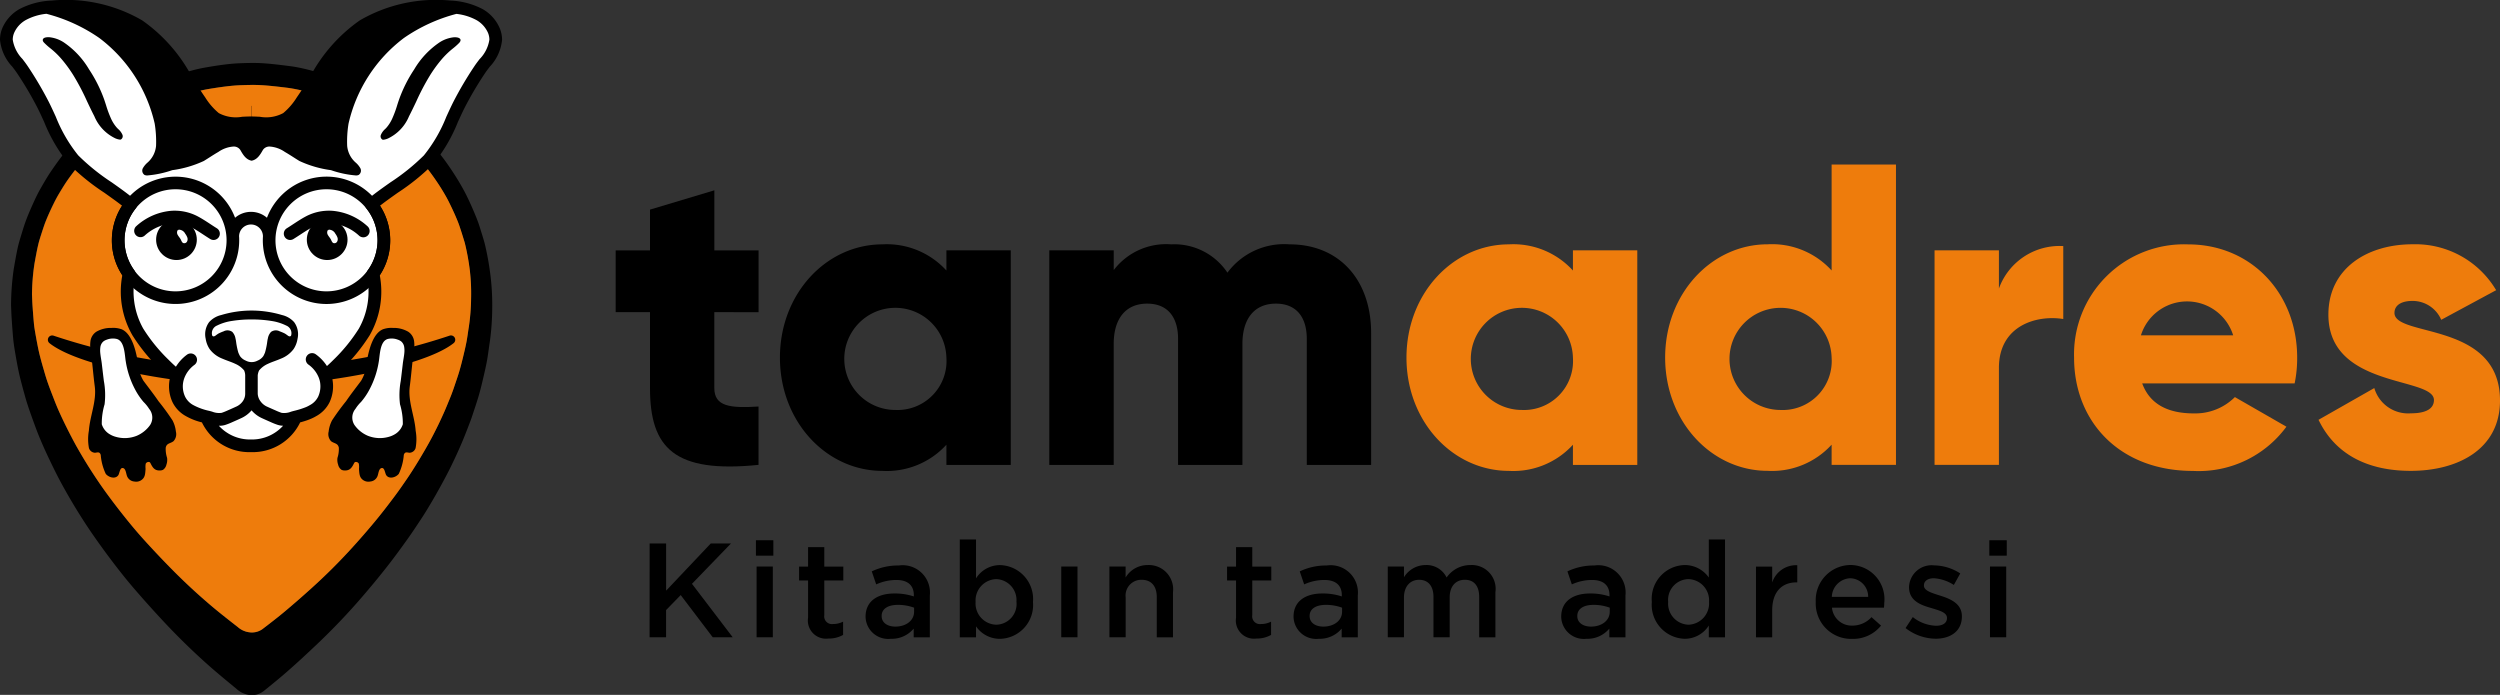 <svg xmlns="http://www.w3.org/2000/svg" width="197.873" height="55" viewBox="0 0 197.873 55">
  <rect x="0" y="0" width="197.873" height="55" fill="#333333" stroke="none"/>
  <defs>
    <style>
      .cls-1 {
        fill: #ee7c0c;
      }

      .cls-2, .cls-3 {
        fill: #fff;
      }

      .cls-2 {
        stroke: #000;
        stroke-miterlimit: 10;
        stroke-width: 2.687px;
      }
    </style>
  </defs>
  <g id="Group_586" data-name="Group 586" transform="translate(-154.961 -223.657)">
    <g id="Group_572" data-name="Group 572" transform="translate(206.379 266.354)">
      <path id="Path_2074" data-name="Path 2074" d="M293.167,339.275h1.305v3.735l3.533-3.735h1.6l-3.087,3.193,3.225,4.233h-1.581l-2.536-3.342-1.157,1.188V346.7h-1.305Z" transform="translate(-293.167 -338.957)"/>
      <path id="Path_2075" data-name="Path 2075" d="M315.78,338.589h1.379v1.22H315.78Zm.053,2.08h1.284v5.6h-1.284Z" transform="translate(-307.367 -338.526)"/>
      <path id="Path_2076" data-name="Path 2076" d="M325.673,345.636v-2.95h-.711v-1.1h.711v-1.539h1.284v1.539h1.506v1.1h-1.506v2.748a.611.611,0,0,0,.689.7,1.721,1.721,0,0,0,.8-.191v1.051a2.246,2.246,0,0,1-1.156.287A1.436,1.436,0,0,1,325.673,345.636Z" transform="translate(-313.133 -339.439)"/>
      <path id="Path_2077" data-name="Path 2077" d="M342.915,349.639v-.689a2.264,2.264,0,0,1-1.814.806,1.793,1.793,0,0,1-1.995-1.729v-.021c0-1.241.965-1.836,2.271-1.836a4.72,4.72,0,0,1,1.549.234V346.3c0-.775-.488-1.2-1.379-1.2a3.9,3.9,0,0,0-1.6.35l-.35-1.029a4.806,4.806,0,0,1,2.133-.467,2.162,2.162,0,0,1,2.462,2.366v3.321Zm.032-2.345a3.669,3.669,0,0,0-1.284-.223c-.807,0-1.284.329-1.284.871v.021c0,.531.477.828,1.082.828.849,0,1.486-.478,1.486-1.178Z" transform="translate(-322.015 -341.893)"/>
      <path id="Path_2078" data-name="Path 2078" d="M360.436,345.294v.87h-1.284v-7.745h1.284V341.5a2.238,2.238,0,0,1,1.9-1.051,2.688,2.688,0,0,1,2.61,2.907v.022a2.682,2.682,0,0,1-2.61,2.907A2.282,2.282,0,0,1,360.436,345.294Zm3.2-1.92v-.022a1.659,1.659,0,0,0-1.6-1.793,1.689,1.689,0,0,0-1.634,1.793v.022a1.682,1.682,0,0,0,1.634,1.793A1.64,1.64,0,0,0,363.64,343.374Z" transform="translate(-334.603 -338.419)"/>
      <path id="Path_2079" data-name="Path 2079" d="M380.738,344.18h1.284v5.6h-1.284Z" transform="translate(-348.158 -342.037)"/>
      <path id="Path_2080" data-name="Path 2080" d="M390.976,343.982h1.284v.87a2.016,2.016,0,0,1,1.75-.987,1.924,1.924,0,0,1,2,2.154v3.565h-1.284V346.4c0-.87-.435-1.369-1.2-1.369a1.247,1.247,0,0,0-1.262,1.39v3.162h-1.284Z" transform="translate(-354.587 -341.839)"/>
      <path id="Path_2081" data-name="Path 2081" d="M416.722,345.636v-2.95h-.711v-1.1h.711v-1.539h1.284v1.539h1.506v1.1h-1.506v2.748a.611.611,0,0,0,.689.7,1.721,1.721,0,0,0,.8-.191v1.051a2.246,2.246,0,0,1-1.156.287A1.436,1.436,0,0,1,416.722,345.636Z" transform="translate(-370.308 -339.439)"/>
      <path id="Path_2082" data-name="Path 2082" d="M433.964,349.639v-.689a2.264,2.264,0,0,1-1.814.806,1.793,1.793,0,0,1-1.995-1.729v-.021c0-1.241.965-1.836,2.271-1.836a4.72,4.72,0,0,1,1.549.234V346.3c0-.775-.488-1.2-1.379-1.2a3.9,3.9,0,0,0-1.6.35l-.35-1.029a4.806,4.806,0,0,1,2.133-.467,2.162,2.162,0,0,1,2.462,2.366v3.321Zm.032-2.345a3.669,3.669,0,0,0-1.284-.223c-.807,0-1.284.329-1.284.871v.021c0,.531.477.828,1.082.828.849,0,1.486-.478,1.486-1.178Z" transform="translate(-379.19 -341.893)"/>
      <path id="Path_2083" data-name="Path 2083" d="M450.2,343.982h1.284v.849a2.007,2.007,0,0,1,1.708-.966,1.761,1.761,0,0,1,1.666.987,2.288,2.288,0,0,1,1.9-.987,1.883,1.883,0,0,1,1.963,2.143v3.576h-1.284V346.4c0-.891-.414-1.369-1.135-1.369-.7,0-1.2.488-1.2,1.39v3.162h-1.284V346.39c0-.87-.424-1.358-1.135-1.358s-1.2.531-1.2,1.4v3.151H450.2Z" transform="translate(-391.778 -341.839)"/>
      <path id="Path_2084" data-name="Path 2084" d="M490.908,349.639v-.689a2.264,2.264,0,0,1-1.814.806,1.793,1.793,0,0,1-1.995-1.729v-.021c0-1.241.965-1.836,2.271-1.836a4.72,4.72,0,0,1,1.549.234V346.3c0-.775-.488-1.2-1.379-1.2a3.9,3.9,0,0,0-1.6.35l-.35-1.029a4.806,4.806,0,0,1,2.133-.467,2.162,2.162,0,0,1,2.462,2.366v3.321Zm.032-2.345a3.669,3.669,0,0,0-1.284-.223c-.807,0-1.284.329-1.284.871v.021c0,.531.477.828,1.082.828.849,0,1.486-.478,1.486-1.178Z" transform="translate(-414.948 -341.893)"/>
      <path id="Path_2085" data-name="Path 2085" d="M506.375,343.374v-.022a2.674,2.674,0,0,1,2.6-2.907,2.319,2.319,0,0,1,1.91.987v-3.013h1.284v7.745h-1.284v-.933a2.243,2.243,0,0,1-1.91,1.05A2.686,2.686,0,0,1,506.375,343.374Zm4.53,0v-.022a1.681,1.681,0,0,0-1.623-1.793,1.642,1.642,0,0,0-1.613,1.793v.022a1.667,1.667,0,0,0,1.613,1.793A1.687,1.687,0,0,0,510.905,343.374Z" transform="translate(-427.053 -338.419)"/>
      <path id="Path_2086" data-name="Path 2086" d="M528.532,344h1.284v1.262a1.986,1.986,0,0,1,1.984-1.369v1.358h-.074c-1.125,0-1.91.732-1.91,2.217V349.6h-1.284Z" transform="translate(-440.966 -341.853)"/>
      <path id="Path_2087" data-name="Path 2087" d="M541.249,346.8v-.021a2.781,2.781,0,0,1,2.737-2.918,2.709,2.709,0,0,1,2.685,3.014c0,.117-.01.234-.022.361h-4.116a1.564,1.564,0,0,0,1.612,1.422,2.034,2.034,0,0,0,1.517-.669l.754.669a2.835,2.835,0,0,1-2.292,1.051A2.8,2.8,0,0,1,541.249,346.8Zm4.149-.414a1.454,1.454,0,0,0-1.422-1.475,1.517,1.517,0,0,0-1.454,1.475Z" transform="translate(-448.952 -341.839)"/>
      <path id="Path_2088" data-name="Path 2088" d="M560.355,348.888l.573-.87a3.141,3.141,0,0,0,1.836.689c.551,0,.87-.233.87-.6v-.021c0-.435-.594-.583-1.252-.785-.828-.233-1.751-.573-1.751-1.644v-.021a1.787,1.787,0,0,1,1.995-1.708,3.882,3.882,0,0,1,2.059.637l-.509.912a3.253,3.253,0,0,0-1.581-.53c-.5,0-.785.233-.785.562v.021c0,.4.605.573,1.263.785.817.255,1.74.626,1.74,1.634v.021c0,1.178-.913,1.762-2.08,1.762A3.937,3.937,0,0,1,560.355,348.888Z" transform="translate(-460.95 -341.875)"/>
      <path id="Path_2089" data-name="Path 2089" d="M578.176,338.589h1.38v1.22h-1.38Zm.053,2.08h1.284v5.6h-1.284Z" transform="translate(-472.141 -338.526)"/>
    </g>
    <g id="Group_573" data-name="Group 573" transform="translate(203.689 238.719)">
      <path id="Path_2090" data-name="Path 2090" d="M293.746,273.786v6.01c0,1.46,1.256,1.6,3.5,1.46v4.618c-6.655.679-8.591-1.324-8.591-6.078v-6.01h-2.717V268.9h2.717V265.67l5.094-1.528V268.9h3.5v4.89Z" transform="translate(-285.936 -264.142)"/>
      <path id="Path_2091" data-name="Path 2091" d="M339.159,276.117V293.1h-5.094v-1.6a6.379,6.379,0,0,1-5.06,2.071c-4.448,0-8.116-3.905-8.116-8.965s3.668-8.965,8.116-8.965a6.377,6.377,0,0,1,5.06,2.072v-1.6Zm-5.094,8.489a4.042,4.042,0,1,0-4.041,4.143A3.878,3.878,0,0,0,334.066,284.607Z" transform="translate(-307.886 -271.363)"/>
      <path id="Path_2092" data-name="Path 2092" d="M403.673,282.671V293.1H398.58v-9.983c0-1.7-.815-2.784-2.445-2.784-1.7,0-2.649,1.188-2.649,3.192V293.1h-5.094v-9.983c0-1.7-.815-2.784-2.445-2.784-1.7,0-2.649,1.188-2.649,3.192V293.1H378.2V276.117H383.3v1.562a5.212,5.212,0,0,1,4.55-2.038,5.053,5.053,0,0,1,4.449,2.241,5.592,5.592,0,0,1,4.924-2.241C401.126,275.642,403.673,278.427,403.673,282.671Z" transform="translate(-343.877 -271.363)"/>
    </g>
    <g id="Group_574" data-name="Group 574" transform="translate(266.282 236.682)">
      <path id="Path_2093" data-name="Path 2093" class="cls-1" d="M472.446,276.117V293.1h-5.094v-1.6a6.379,6.379,0,0,1-5.06,2.071c-4.448,0-8.115-3.905-8.115-8.965s3.667-8.965,8.115-8.965a6.377,6.377,0,0,1,5.06,2.072v-1.6Zm-5.094,8.489a4.042,4.042,0,1,0-4.041,4.143A3.878,3.878,0,0,0,467.352,284.607Z" transform="translate(-454.177 -269.326)"/>
      <path id="Path_2094" data-name="Path 2094" class="cls-1" d="M527.479,258.665v23.77h-5.094v-1.6a6.379,6.379,0,0,1-5.06,2.071c-4.448,0-8.116-3.905-8.116-8.965s3.668-8.965,8.116-8.965a6.377,6.377,0,0,1,5.06,2.072v-8.388Zm-5.094,15.281a4.042,4.042,0,1,0-4.041,4.143A3.878,3.878,0,0,0,522.385,273.946Z" transform="translate(-488.735 -258.665)"/>
      <path id="Path_2095" data-name="Path 2095" class="cls-1" d="M576.712,276.008v5.773c-2.105-.34-5.094.509-5.094,3.871v7.674h-5.094V276.347h5.094v3.022A5.1,5.1,0,0,1,576.712,276.008Z" transform="translate(-524.727 -269.556)"/>
      <path id="Path_2096" data-name="Path 2096" class="cls-1" d="M605.661,289.021a4.433,4.433,0,0,0,3.26-1.291L613,290.074a8.616,8.616,0,0,1-7.4,3.5c-5.807,0-9.406-3.905-9.406-8.965a8.705,8.705,0,0,1,9.032-8.965c4.958,0,8.625,3.837,8.625,8.965a9.876,9.876,0,0,1-.2,2.038H601.586C602.232,288.41,603.793,289.021,605.661,289.021Zm3.124-6.181a3.825,3.825,0,0,0-7.3,0Z" transform="translate(-543.353 -269.326)"/>
      <path id="Path_2097" data-name="Path 2097" class="cls-1" d="M662.572,288c0,3.905-3.4,5.569-7.063,5.569-3.4,0-5.977-1.291-7.3-4.041l4.414-2.513a2.788,2.788,0,0,0,2.887,2c1.222,0,1.833-.374,1.833-1.053,0-1.868-8.354-.883-8.354-6.757,0-3.7,3.124-5.569,6.656-5.569a7.429,7.429,0,0,1,6.622,3.633l-4.347,2.344a2.465,2.465,0,0,0-2.275-1.494c-.883,0-1.426.339-1.426.951C654.218,283.011,662.572,281.72,662.572,288Z" transform="translate(-576.02 -269.326)"/>
    </g>
    <path id="Path_2098" data-name="Path 2098" d="M195.26,253.982a22.36,22.36,0,0,0-.387-2.285c-.031-.142-.064-.285-.1-.425q-.106-.373-.222-.743c-.1-.314-.189-.631-.305-.938-.15-.4-.314-.789-.487-1.178s-.364-.805-.572-1.194q-.348-.65-.745-1.272c-.282-.443-.578-.878-.891-1.3a18.987,18.987,0,0,0-3.354-3.447c-.437-.341-.881-.676-1.345-.98-.5-.331-1.029-.632-1.555-.929-.326-.184-.668-.339-1.007-.5q-.453-.212-.916-.4c-.25-.1-.5-.2-.761-.285q-.48-.161-.968-.3c-.4-.112-.8-.224-1.2-.315-.371-.083-.745-.156-1.121-.2-.7-.089-1.411-.179-2.119-.224-.575-.036-1.155-.021-1.732,0-.434.014-.869.055-1.3.109-.506.063-1.009.146-1.511.233-.308.054-.614.123-.917.2-.371.1-.74.2-1.106.316-.3.09-.59.183-.877.294q-.594.23-1.175.493c-.4.182-.8.368-1.191.577-.429.231-.844.487-1.26.741a16.417,16.417,0,0,0-1.9,1.378,17.675,17.675,0,0,0-2.466,2.452c-.445.546-.864,1.115-1.263,1.7-.318.462-.6.951-.878,1.44-.2.347-.373.708-.539,1.072-.2.443-.4.89-.572,1.345-.147.38-.266.772-.385,1.162-.114.375-.231.75-.314,1.133-.118.543-.209,1.091-.305,1.638a20.721,20.721,0,0,0-.213,2.868c.013.306.023.666.046,1.025.034.53.073,1.06.119,1.589.023.262.061.523.1.784.074.454.152.906.238,1.358q.089.474.2.942c.1.393.2.784.31,1.174.094.342.187.684.3,1.021.125.388.263.773.4,1.156.183.5.362,1,.566,1.483q.354.847.752,1.676c.292.613.591,1.224.914,1.821q.547,1.011,1.145,1.995c.421.69.856,1.373,1.316,2.038q.81,1.174,1.675,2.309c.523.688,1.061,1.366,1.624,2.021q1.123,1.306,2.3,2.569,1.75,1.882,3.675,3.587c.708.624,1.439,1.222,2.167,1.822a1.806,1.806,0,0,0,1.052.481,1.505,1.505,0,0,0,1.075-.291c.656-.531,1.313-1.06,1.945-1.618.8-.7,1.575-1.423,2.344-2.153q1.823-1.731,3.466-3.634,1.034-1.192,2.01-2.434c.561-.711,1.094-1.443,1.62-2.179.415-.58.807-1.177,1.2-1.775.288-.444.559-.9.827-1.356.247-.42.483-.846.717-1.274.2-.369.4-.74.588-1.116.2-.4.391-.8.577-1.205.169-.367.33-.738.487-1.11.132-.315.255-.634.379-.952.107-.276.215-.551.313-.83.1-.3.2-.6.3-.9.108-.338.22-.674.314-1.015.109-.394.208-.791.3-1.19.11-.475.223-.951.31-1.432s.142-.967.217-1.45a20.174,20.174,0,0,0,.195-2.589A19.38,19.38,0,0,0,195.26,253.982Zm-1.552,1.7a16.666,16.666,0,0,1-.177,2.243c-.068.419-.118.84-.2,1.257s-.182.829-.283,1.241c-.084.345-.174.689-.274,1.031-.087.3-.189.587-.287.88-.088.262-.175.523-.271.782-.089.242-.188.481-.285.72-.113.276-.225.552-.346.826-.143.323-.29.644-.444.962-.17.351-.344.7-.527,1.045-.172.326-.352.647-.536.967-.214.371-.429.74-.655,1.1-.244.4-.492.79-.755,1.175-.354.519-.712,1.035-1.091,1.538-.48.638-.967,1.273-1.478,1.889q-.892,1.073-1.834,2.109-1.5,1.645-3.163,3.149-1.053.95-2.139,1.866c-.577.484-1.177.942-1.775,1.4a1.427,1.427,0,0,1-.981.253,1.688,1.688,0,0,1-.96-.417c-.664-.52-1.332-1.038-1.977-1.579q-1.76-1.473-3.354-3.108-1.07-1.093-2.1-2.226c-.514-.568-1-1.155-1.482-1.751q-.788-.984-1.529-2c-.419-.576-.816-1.168-1.2-1.766-.364-.567-.712-1.144-1.044-1.729-.295-.518-.567-1.047-.834-1.578-.24-.479-.47-.963-.686-1.452-.186-.423-.349-.855-.516-1.285-.129-.332-.254-.665-.368-1-.1-.292-.184-.589-.27-.885-.1-.338-.195-.676-.283-1.017-.07-.27-.132-.543-.187-.816-.078-.391-.149-.784-.217-1.176-.039-.225-.074-.452-.094-.679-.042-.459-.077-.918-.108-1.377-.021-.311-.03-.623-.042-.888a17.108,17.108,0,0,1,.194-2.485c.088-.474.171-.949.279-1.419.076-.331.182-.657.286-.981s.218-.677.352-1.007c.16-.394.337-.781.522-1.165.152-.315.312-.628.492-.929.254-.423.51-.847.8-1.247.364-.5.747-1,1.153-1.469a15.734,15.734,0,0,1,2.25-2.125,14.985,14.985,0,0,1,1.738-1.194c.379-.22.759-.441,1.15-.641.354-.182.72-.343,1.087-.5s.711-.294,1.072-.427c.262-.1.531-.177.8-.255.335-.1.671-.191,1.01-.274.276-.068.555-.128.837-.174.458-.076.917-.147,1.379-.2.394-.047.79-.082,1.186-.094.526-.016,1.055-.029,1.58,0,.646.039,1.291.118,1.934.194.343.041.685.1,1.023.176.367.079.731.176,1.093.273q.445.119.883.259.352.112.694.247.422.165.836.348c.31.137.622.272.919.431.48.257.959.518,1.419.8.423.263.828.554,1.227.849a16,16,0,0,1,1.642,1.412,15.752,15.752,0,0,1,1.418,1.574c.285.365.555.742.813,1.125q.362.539.68,1.1c.19.337.358.686.522,1.035s.307.676.444,1.02c.106.266.189.541.279.813q.106.321.2.644c.036.122.067.245.1.369a18.417,18.417,0,0,1,.353,1.98A15.955,15.955,0,0,1,193.708,255.681Z" transform="translate(-1.465 -8.406)"/>
    <path id="Path_2099" data-name="Path 2099" class="cls-1" d="M161.771,258.311c.012.265.021.577.042.888.031.459.066.918.108,1.377.021.227.056.454.095.679.068.393.139.785.217,1.176.055.273.117.546.187.816.088.341.185.679.283,1.017.086.3.171.593.27.885.115.336.24.67.368,1,.167.43.33.862.516,1.285.216.489.446.973.686,1.452.267.531.539,1.061.834,1.578.333.584.68,1.162,1.044,1.729.385.6.782,1.19,1.2,1.766q.739,1.017,1.529,2c.477.6.968,1.183,1.482,1.751q1.024,1.132,2.1,2.226,1.6,1.631,3.354,3.108c.646.541,1.313,1.059,1.977,1.579a1.688,1.688,0,0,0,.96.417,1.427,1.427,0,0,0,.981-.253c.6-.46,1.2-.919,1.775-1.4q1.088-.913,2.139-1.866,1.663-1.5,3.163-3.149.943-1.033,1.834-2.109c.512-.616,1-1.25,1.479-1.889.378-.5.737-1.019,1.091-1.538.263-.385.51-.779.755-1.175.225-.364.441-.734.655-1.1.184-.32.365-.641.536-.967.182-.345.357-.694.527-1.045.154-.318.3-.639.444-.962.121-.273.233-.549.346-.826.1-.239.2-.478.285-.72.1-.259.183-.521.271-.782.1-.292.2-.584.287-.88.1-.341.19-.686.274-1.031.1-.412.2-.825.283-1.241s.13-.838.2-1.257a16.666,16.666,0,0,0,.177-2.243,15.962,15.962,0,0,0-.1-2.226,18.422,18.422,0,0,0-.353-1.98c-.028-.124-.059-.247-.1-.369q-.1-.323-.2-.644c-.09-.272-.173-.547-.279-.813-.137-.344-.286-.684-.444-1.02s-.332-.7-.522-1.035q-.318-.563-.68-1.1c-.257-.383-.528-.76-.813-1.125a15.751,15.751,0,0,0-1.418-1.574,16,16,0,0,0-1.642-1.412c-.4-.3-.8-.586-1.227-.849-.46-.287-.939-.548-1.419-.8-.3-.159-.61-.294-.919-.431q-.413-.184-.836-.348-.342-.134-.694-.247-.438-.139-.883-.259c-.362-.1-.726-.194-1.093-.273-.338-.072-.68-.135-1.023-.176-.643-.077-1.288-.155-1.934-.194-.525-.032-1.054-.018-1.58,0-.4.012-.793.047-1.186.094-.461.055-.921.126-1.379.2-.281.047-.561.106-.837.174-.339.083-.675.177-1.01.274-.269.078-.538.159-.8.255q-.542.2-1.072.427c-.367.157-.733.319-1.087.5-.391.2-.771.422-1.15.641a14.949,14.949,0,0,0-1.738,1.194,15.716,15.716,0,0,0-2.25,2.125c-.406.473-.788.966-1.153,1.469-.291.4-.547.824-.8,1.247-.18.3-.34.614-.492.929-.185.384-.362.772-.522,1.165-.134.33-.243.669-.352,1.007s-.211.65-.286.981c-.108.47-.191.945-.279,1.419A17.106,17.106,0,0,0,161.771,258.311Z" transform="translate(-4.276 -11.332)"/>
    <path id="Path_2100" data-name="Path 2100" d="M197.349,295.206a.343.343,0,0,0-.393-.18,49.447,49.447,0,0,1-31.39,0,.344.344,0,0,0-.3.6c2.508,1.993,11.044,3.375,15.994,3.375s13.486-1.382,15.994-3.375A.344.344,0,0,0,197.349,295.206Z" transform="translate(-6.39 -44.809)"/>
    <path id="Path_2101" data-name="Path 2101" class="cls-2" d="M208.434,249.789h-.019" transform="translate(-33.567 -16.41)"/>
    <g id="Group_577" data-name="Group 577" transform="translate(161.942 249.615)">
      <g id="Group_575" data-name="Group 575" transform="translate(0 0)">
        <path id="Path_2102" data-name="Path 2102" d="M173.9,294.513a1.054,1.054,0,0,1,.472-.788,2.267,2.267,0,0,1,1.2-.3,1.948,1.948,0,0,1,.794.106c.861.356,1.162,1.846,1.3,2.666a3.1,3.1,0,0,0,.433,1.414c.4.537.811,1.06,1.188,1.612a18.73,18.73,0,0,1,1.109,1.517,2.464,2.464,0,0,1,.27.889.82.82,0,0,1-.186.757c-.247.2-.548.145-.62.523a2.292,2.292,0,0,0,.109.8,1.145,1.145,0,0,1-.052.534.679.679,0,0,1-.27.413.612.612,0,0,1-.282.052c-.382,0-.534-.225-.693-.542-.046-.091-.078-.144-.185-.132a.251.251,0,0,0-.21.138,1.57,1.57,0,0,0-.011.416c-.035.369-.017.683-.362.9a.726.726,0,0,1-.528.094.675.675,0,0,1-.592-.472c-.057-.159-.085-.5-.262-.579-.292-.125-.306.395-.417.553-.238.34-.777.164-.992-.112a4.276,4.276,0,0,1-.395-1.484.3.3,0,0,0-.1-.175c-.1-.073-.237-.013-.36-.008a.525.525,0,0,1-.473-.367,3.782,3.782,0,0,1-.006-1.377c.082-1.172.622-2.325.465-3.512-.128-.97-.193-1.935-.335-2.9A2.347,2.347,0,0,1,173.9,294.513Z" transform="translate(-173.725 -293.428)"/>
        <path id="Path_2103" data-name="Path 2103" class="cls-3" d="M176.276,296.826c.026.281.089.57.119.83.054.459.107.917.164,1.375a6.143,6.143,0,0,1,.058,1.853,5.219,5.219,0,0,0-.222,1.578,1.4,1.4,0,0,0,.645.8,1.874,1.874,0,0,0,.482.2,2.56,2.56,0,0,0,1.644-.09,2.483,2.483,0,0,0,1.053-.849,1.081,1.081,0,0,0-.073-1.276,3.02,3.02,0,0,0-.448-.554,5.272,5.272,0,0,1-.66-.974,7.031,7.031,0,0,1-.746-2.24c-.087-.49-.08-1.594-.709-1.768a1.33,1.33,0,0,0-.785.053.879.879,0,0,0-.291.155.72.72,0,0,0-.223.433A1.926,1.926,0,0,0,176.276,296.826Z" transform="translate(-175.32 -294.84)"/>
      </g>
      <g id="Group_576" data-name="Group 576" transform="translate(19.016 0)">
        <path id="Path_2104" data-name="Path 2104" d="M231.62,294.513a1.054,1.054,0,0,0-.472-.788,2.267,2.267,0,0,0-1.2-.3,1.949,1.949,0,0,0-.795.106c-.861.356-1.162,1.846-1.3,2.666a3.1,3.1,0,0,1-.433,1.414c-.4.537-.811,1.06-1.188,1.612a18.727,18.727,0,0,0-1.109,1.517,2.456,2.456,0,0,0-.27.889.818.818,0,0,0,.186.757c.247.2.548.145.62.523a2.291,2.291,0,0,1-.109.8,1.14,1.14,0,0,0,.052.534.677.677,0,0,0,.27.413.613.613,0,0,0,.282.052c.382,0,.534-.225.693-.542.046-.091.079-.144.185-.132a.251.251,0,0,1,.21.138,1.569,1.569,0,0,1,.011.416c.035.369.017.683.362.9a.726.726,0,0,0,.528.094.675.675,0,0,0,.592-.472c.057-.159.085-.5.262-.579.292-.125.306.395.417.553.238.34.777.164.991-.112a4.276,4.276,0,0,0,.395-1.484.3.3,0,0,1,.1-.175c.1-.073.237-.013.36-.008a.524.524,0,0,0,.473-.367,3.781,3.781,0,0,0,.006-1.377c-.082-1.172-.622-2.325-.465-3.512.128-.97.193-1.935.335-2.9A2.346,2.346,0,0,0,231.62,294.513Z" transform="translate(-224.837 -293.428)"/>
        <path id="Path_2105" data-name="Path 2105" class="cls-3" d="M234.017,296.826c-.026.281-.089.57-.119.83-.054.459-.107.917-.164,1.375a6.142,6.142,0,0,0-.058,1.853,5.22,5.22,0,0,1,.222,1.578,1.4,1.4,0,0,1-.646.8,1.873,1.873,0,0,1-.482.2,2.56,2.56,0,0,1-1.644-.09,2.483,2.483,0,0,1-1.053-.849,1.081,1.081,0,0,1,.073-1.276,3.02,3.02,0,0,1,.448-.554,5.273,5.273,0,0,0,.66-.974,7.031,7.031,0,0,0,.746-2.24c.087-.49.08-1.594.709-1.768a1.33,1.33,0,0,1,.785.053.879.879,0,0,1,.291.155.72.72,0,0,1,.223.433A1.926,1.926,0,0,1,234.017,296.826Z" transform="translate(-228.012 -294.84)"/>
      </g>
    </g>
    <path id="Path_2106" data-name="Path 2106" d="M237.978,250.225" transform="translate(-52.131 -16.683)"/>
    <path id="Path_2107" data-name="Path 2107" class="cls-3" d="M194.894,226.92a2.667,2.667,0,0,0-1.124-1.254,5.564,5.564,0,0,0-2.366-.62,11.554,11.554,0,0,0-6.861,1.5c-2.282,1.377-3.358,3.829-4.834,5.95a5.525,5.525,0,0,1-1.193,1.365c-.8.589-1.845.366-2.778.365h-.132c-.934,0-1.974.224-2.778-.365a5.525,5.525,0,0,1-1.193-1.365c-1.475-2.12-2.551-4.573-4.833-5.95a11.555,11.555,0,0,0-6.861-1.5,5.562,5.562,0,0,0-2.366.62,2.667,2.667,0,0,0-1.124,1.254,1.9,1.9,0,0,0-.145.73c0,.932.8,1.656,1.284,2.394a27.672,27.672,0,0,1,1.636,2.779,18.561,18.561,0,0,0,2.392,4.315c1.112,1.243,3.279,2.477,4.529,3.555h0a4.54,4.54,0,0,0-.126,5.491,6.482,6.482,0,0,0,.689,4.592,13.751,13.751,0,0,0,2.089,2.569,9.438,9.438,0,0,0,1.028.91h0a2.43,2.43,0,0,0-.109.4,2.472,2.472,0,0,0,.186,1.461,2.035,2.035,0,0,0,.865.9,5.114,5.114,0,0,0,1.379.5h0a3.649,3.649,0,0,0,3.483,2.277h.085a3.649,3.649,0,0,0,3.484-2.277h0a5.114,5.114,0,0,0,1.379-.5,2.037,2.037,0,0,0,.865-.9,2.469,2.469,0,0,0,.185-1.461,2.429,2.429,0,0,0-.109-.4h0a9.438,9.438,0,0,0,1.028-.91,13.734,13.734,0,0,0,2.089-2.569,6.482,6.482,0,0,0,.69-4.592,4.54,4.54,0,0,0-.126-5.491l4.528-3.555a18.575,18.575,0,0,0,2.392-4.315,27.672,27.672,0,0,1,1.636-2.779c.484-.738,1.279-1.462,1.284-2.394A1.915,1.915,0,0,0,194.894,226.92Z" transform="translate(-0.844 -0.845)"/>
    <g id="Group_578" data-name="Group 578" transform="translate(154.961 223.657)">
      <path id="Path_2108" data-name="Path 2108" d="M194.513,225.887a3.177,3.177,0,0,0-1.335-1.5,6.029,6.029,0,0,0-2.577-.687,12.007,12.007,0,0,0-7.161,1.569,12.689,12.689,0,0,0-3.967,4.522c-.327.522-.665,1.063-1.018,1.57a5.153,5.153,0,0,1-1.078,1.248,2.846,2.846,0,0,1-1.85.29c-.207-.01-.422-.021-.634-.022h-.132c-.211,0-.426.011-.633.022a2.845,2.845,0,0,1-1.85-.29,5.142,5.142,0,0,1-1.078-1.247c-.353-.507-.691-1.048-1.018-1.57a12.694,12.694,0,0,0-3.967-4.522,12,12,0,0,0-7.161-1.569,6.028,6.028,0,0,0-2.576.687,3.178,3.178,0,0,0-1.335,1.5,2.41,2.41,0,0,0-.182.92,3.607,3.607,0,0,0,.977,2.132c.142.186.276.361.389.534a27.487,27.487,0,0,1,1.607,2.728c.182.364.357.748.527,1.119a12.665,12.665,0,0,0,1.94,3.306,17.415,17.415,0,0,0,2.821,2.286c.5.357.988.7,1.4,1.024a5.061,5.061,0,0,0-.81,2.74,5,5,0,0,0,.83,2.771,6.936,6.936,0,0,0,.8,4.745,14.3,14.3,0,0,0,2.167,2.666l.064.062c.155.152.436.429.736.675-.009.039-.017.078-.024.117a2.987,2.987,0,0,0,.223,1.763,2.538,2.538,0,0,0,1.06,1.113,4.874,4.874,0,0,0,1.275.5,4.167,4.167,0,0,0,3.844,2.355h.087a4.168,4.168,0,0,0,3.844-2.355l.11-.03.054-.015.181-.054.047-.015.133-.044.061-.022.117-.044.064-.025.112-.047.063-.028c.039-.018.078-.037.117-.056l.052-.026q.083-.044.164-.092a2.536,2.536,0,0,0,1.061-1.113,2.987,2.987,0,0,0,.223-1.763c-.007-.039-.015-.078-.024-.117.3-.247.581-.523.736-.675l.064-.063a14.284,14.284,0,0,0,2.167-2.666,6.933,6.933,0,0,0,.8-4.745,5,5,0,0,0,.83-2.771,5.064,5.064,0,0,0-.81-2.74c.412-.325.9-.667,1.4-1.024a17.374,17.374,0,0,0,2.821-2.286,12.657,12.657,0,0,0,1.939-3.306c.17-.371.345-.756.527-1.119a27.451,27.451,0,0,1,1.607-2.728c.112-.172.247-.348.39-.534a3.606,3.606,0,0,0,.976-2.132A2.406,2.406,0,0,0,194.513,225.887ZM174.87,258.442h-.085a3.325,3.325,0,0,1-2.5-1.086l.045,0a1.549,1.549,0,0,0,.469-.07,5.3,5.3,0,0,0,.579-.23l.193-.085c.155-.068.31-.137.464-.209a2.335,2.335,0,0,0,.838-.626,2.336,2.336,0,0,0,.838.626c.155.073.312.141.468.211l.189.083a5.4,5.4,0,0,0,.579.23,1.521,1.521,0,0,0,.42.068A3.325,3.325,0,0,1,174.87,258.442Zm18.054-30.111c-.147.192-.3.39-.432.593a28.486,28.486,0,0,0-1.665,2.829c-.189.379-.369.772-.542,1.151a11.731,11.731,0,0,1-1.775,3.054,16.786,16.786,0,0,1-2.654,2.137c-.677.479-1.317.931-1.829,1.374a.5.5,0,0,0-.071.681l.018.021a4.04,4.04,0,0,1,.1,4.873.5.5,0,0,0-.083.4,6,6,0,0,1-.627,4.223,13.246,13.246,0,0,1-2.011,2.473l-.069.067c-.1.1-.265.26-.446.422a3.414,3.414,0,0,0-.861-.912.5.5,0,1,0-.587.808,2.319,2.319,0,0,1,.814,1.055c.013.036.024.073.035.109.005.017.011.033.016.05.014.051.026.1.036.155a1.963,1.963,0,0,1-.148,1.159,1.525,1.525,0,0,1-.67.677,2.373,2.373,0,0,1-.274.141,6.415,6.415,0,0,1-.97.306h0c-.075.019-.151.041-.228.063a1.461,1.461,0,0,1-.754.093,4.643,4.643,0,0,1-.472-.19l-.192-.084c-.15-.066-.3-.132-.448-.2a1.278,1.278,0,0,1-.545-.426,1.1,1.1,0,0,1-.23-.609v-1.458a1.183,1.183,0,0,1,.107-.386,1.876,1.876,0,0,1,.7-.526c.17-.082.353-.15.547-.222.158-.058.321-.119.483-.19a2.285,2.285,0,0,0,1-.753,2.016,2.016,0,0,0,.314-.816,1.614,1.614,0,0,0-.271-1.32,1.848,1.848,0,0,0-.958-.561,8.412,8.412,0,0,0-2.385-.355h-.04a8.335,8.335,0,0,0-2.386.355,1.848,1.848,0,0,0-.958.561,1.614,1.614,0,0,0-.272,1.32,2.026,2.026,0,0,0,.314.816,2.289,2.289,0,0,0,1,.753c.163.071.326.132.483.19.194.072.376.14.547.222a1.876,1.876,0,0,1,.7.524,1.071,1.071,0,0,1,.083.374v1.477a1.045,1.045,0,0,1-.2.6,1.275,1.275,0,0,1-.545.426c-.147.069-.295.134-.443.2l-.2.087a4.686,4.686,0,0,1-.473.19,1.463,1.463,0,0,1-.754-.093c-.077-.022-.153-.043-.228-.062a4.728,4.728,0,0,1-1.244-.447,1.527,1.527,0,0,1-.669-.677,1.908,1.908,0,0,1-.061-1.473,2.318,2.318,0,0,1,.814-1.054.5.5,0,0,0-.588-.808,3.4,3.4,0,0,0-.893.965c-.205-.18-.393-.365-.507-.477l-.068-.067a13.249,13.249,0,0,1-2.011-2.473,6,6,0,0,1-.627-4.223.5.5,0,0,0-.084-.4,4.04,4.04,0,0,1,.1-4.869l.007-.008a.5.5,0,0,0-.058-.7c-.513-.442-1.152-.895-1.829-1.374a16.766,16.766,0,0,1-2.653-2.137,11.733,11.733,0,0,1-1.775-3.054c-.173-.379-.352-.772-.542-1.151a28.476,28.476,0,0,0-1.665-2.829c-.133-.2-.285-.4-.432-.593a2.8,2.8,0,0,1-.77-1.529,1.408,1.408,0,0,1,.109-.539,2.16,2.16,0,0,1,.913-1.011,4.371,4.371,0,0,1,1.642-.5,13.053,13.053,0,0,1,4.192,1.918,11.748,11.748,0,0,1,4.38,6.78,8.9,8.9,0,0,1,.107,1.753,1.994,1.994,0,0,1-.659,1.311,1.7,1.7,0,0,0-.386.461.412.412,0,0,0,.132.531.513.513,0,0,0,.229.04,8.015,8.015,0,0,0,1.966-.418,8.619,8.619,0,0,0,2.5-.728c.385-.236.759-.49,1.151-.716a2.364,2.364,0,0,1,1.2-.425.614.614,0,0,1,.538.274c.211.372.442.761.892.847.449-.086.68-.475.891-.847a.614.614,0,0,1,.538-.274,2.362,2.362,0,0,1,1.2.425c.392.225.765.48,1.151.716a8.622,8.622,0,0,0,2.5.728,8.015,8.015,0,0,0,1.966.418.515.515,0,0,0,.229-.04.412.412,0,0,0,.132-.531,1.7,1.7,0,0,0-.385-.461,1.993,1.993,0,0,1-.659-1.311,8.9,8.9,0,0,1,.107-1.753,11.748,11.748,0,0,1,4.38-6.78,13.119,13.119,0,0,1,4.158-1.911,4.313,4.313,0,0,1,1.59.492,2.16,2.16,0,0,1,.913,1.011,1.412,1.412,0,0,1,.109.539A2.806,2.806,0,0,1,192.925,228.332Z" transform="translate(-154.961 -223.657)"/>
      <path id="Path_2109" data-name="Path 2109" d="M241.7,231.588a2.59,2.59,0,0,0-1.1.391,6.672,6.672,0,0,0-2.021,2.15,10.969,10.969,0,0,0-1.2,2.391l-.015.044h0c-.045.13-.087.261-.129.393a8.6,8.6,0,0,1-.41,1.1,2.923,2.923,0,0,1-.427.667c-.034.038-.074.079-.116.122a1.258,1.258,0,0,0-.343.475.3.3,0,0,0,.127.364.153.153,0,0,0,.064.012,1.2,1.2,0,0,0,.336-.086l.02-.007a3.366,3.366,0,0,0,1.684-1.767c.2-.387.392-.788.575-1.175a18.562,18.562,0,0,1,1.061-2.024,10.487,10.487,0,0,1,.983-1.348,6.423,6.423,0,0,1,.868-.829,5.057,5.057,0,0,0,.477-.426c.1-.107.136-.2.1-.29C242.143,231.574,241.828,231.579,241.7,231.588Z" transform="translate(-205.796 -228.635)"/>
      <path id="Path_2110" data-name="Path 2110" d="M170.01,238.841c-.042-.043-.082-.084-.116-.122a2.931,2.931,0,0,1-.427-.667,8.6,8.6,0,0,1-.41-1.1c-.042-.131-.085-.262-.129-.393l-.015-.044a10.969,10.969,0,0,0-1.2-2.391,6.672,6.672,0,0,0-2.021-2.15,2.59,2.59,0,0,0-1.1-.391c-.132-.009-.447-.013-.525.152-.04.085-.007.183.1.29a5.1,5.1,0,0,0,.477.426,6.424,6.424,0,0,1,.868.829,10.478,10.478,0,0,1,.983,1.348,18.618,18.618,0,0,1,1.061,2.025c.183.387.372.788.574,1.174a3.366,3.366,0,0,0,1.684,1.767l.02.007a1.2,1.2,0,0,0,.336.086.154.154,0,0,0,.064-.012.3.3,0,0,0,.127-.364A1.254,1.254,0,0,0,170.01,238.841Z" transform="translate(-160.666 -228.635)"/>
    </g>
    <path id="Path_2111" data-name="Path 2111" class="cls-3" d="M205.912,292.1a3.962,3.962,0,0,0-1.2-.369,9.389,9.389,0,0,0-1.543-.114h0a9.382,9.382,0,0,0-1.543.114,3.961,3.961,0,0,0-1.2.369.655.655,0,0,0-.385.752.156.156,0,0,0,.024.06.128.128,0,0,0,.122.041.307.307,0,0,0,.122-.057,2.74,2.74,0,0,1,.234-.164,3.486,3.486,0,0,1,.408-.175.651.651,0,0,1,.69.045,1,1,0,0,1,.249.509c.049.182.057.368.094.552a5.292,5.292,0,0,0,.131.566,1.27,1.27,0,0,0,.057.131,1.187,1.187,0,0,0,.067.137.625.625,0,0,0,.04.058,1.033,1.033,0,0,0,.43.32.985.985,0,0,0,.929,0,1.038,1.038,0,0,0,.43-.32.621.621,0,0,0,.039-.058,1.256,1.256,0,0,0,.067-.137,1.27,1.27,0,0,0,.057-.131,5.288,5.288,0,0,0,.131-.566c.038-.183.045-.37.095-.552a1,1,0,0,1,.248-.509.652.652,0,0,1,.69-.045,3.468,3.468,0,0,1,.409.175,2.8,2.8,0,0,1,.234.164.305.305,0,0,0,.121.057.128.128,0,0,0,.122-.041.156.156,0,0,0,.024-.06A.654.654,0,0,0,205.912,292.1Z" transform="translate(-28.293 -42.674)"/>
    <path id="Path_2112" data-name="Path 2112" d="M195.744,261.232a5.048,5.048,0,0,0-4.713,3.256,1.935,1.935,0,0,0-2.524,0,5.038,5.038,0,1,0,.327,1.784c0-.1,0-.206-.01-.307h0a.944.944,0,1,1,1.889,0h0c-.006.1-.01.2-.01.307a5.04,5.04,0,1,0,5.04-5.04Zm-11.95,9.08a4.04,4.04,0,1,1,4.04-4.04A4.045,4.045,0,0,1,183.793,270.312Zm11.95,0a4.04,4.04,0,1,1,4.04-4.04A4.045,4.045,0,0,1,195.744,270.312Z" transform="translate(-14.94 -23.595)"/>
    <g id="Group_585" data-name="Group 585" transform="translate(165.582 240.334)">
      <g id="Group_581" data-name="Group 581" transform="translate(11.841 0)">
        <g id="Group_580" data-name="Group 580">
          <g id="Group_579" data-name="Group 579">
            <path id="Path_2113" data-name="Path 2113" d="M215.838,270.8a.5.5,0,0,1-.263-.925c.171-.106.341-.217.512-.33.331-.217.674-.442,1.03-.629a3.923,3.923,0,0,1,2.095-.423,4.712,4.712,0,0,1,2.739,1.212.5.5,0,1,1-.665.746,3.71,3.71,0,0,0-2.15-.961,2.9,2.9,0,0,0-1.555.312c-.313.164-.62.366-.945.579-.179.117-.357.234-.536.344A.5.5,0,0,1,215.838,270.8Z" transform="translate(-215.337 -268.483)"/>
          </g>
        </g>
        <circle id="Ellipse_162" data-name="Ellipse 162" cx="1.611" cy="1.611" r="1.611" transform="translate(1.823 0.682)"/>
      </g>
      <g id="Group_584" data-name="Group 584" transform="translate(0 0)">
        <g id="Group_583" data-name="Group 583">
          <g id="Group_582" data-name="Group 582">
            <path id="Path_2114" data-name="Path 2114" d="M189.79,270.8a.5.5,0,0,1-.262-.075c-.179-.11-.357-.227-.535-.344-.326-.214-.633-.416-.946-.579a2.91,2.91,0,0,0-1.554-.312,3.708,3.708,0,0,0-2.15.961.5.5,0,0,1-.666-.746,4.712,4.712,0,0,1,2.739-1.212,3.92,3.92,0,0,1,2.095.423c.356.187.7.411,1.03.629.171.112.341.224.512.33a.5.5,0,0,1-.263.925Z" transform="translate(-183.51 -268.483)"/>
          </g>
        </g>
        <circle id="Ellipse_163" data-name="Ellipse 163" cx="1.611" cy="1.611" r="1.611" transform="translate(1.735 0.682)"/>
      </g>
      <path id="Path_2115" data-name="Path 2115" class="cls-3" d="M225.185,272.9a1.091,1.091,0,0,0-.23-.278.37.37,0,0,0-.34-.073.376.376,0,0,0,.017.39c.067.12.166.22.228.342.053.1.089.228.191.281a.246.246,0,0,0,.3-.1.4.4,0,0,0,.03-.335,1.163,1.163,0,0,0-.166-.3.572.572,0,0,0-.551-.319" transform="translate(-209.293 -271.005)"/>
      <path id="Path_2116" data-name="Path 2116" class="cls-3" d="M193.24,272.9a1.092,1.092,0,0,0-.23-.278.369.369,0,0,0-.339-.073.375.375,0,0,0,.017.39c.067.12.165.22.228.342.053.1.088.228.191.281a.246.246,0,0,0,.3-.1.4.4,0,0,0,.031-.335,1.185,1.185,0,0,0-.166-.3.573.573,0,0,0-.551-.319" transform="translate(-189.232 -271.005)"/>
    </g>
  </g>
</svg>
